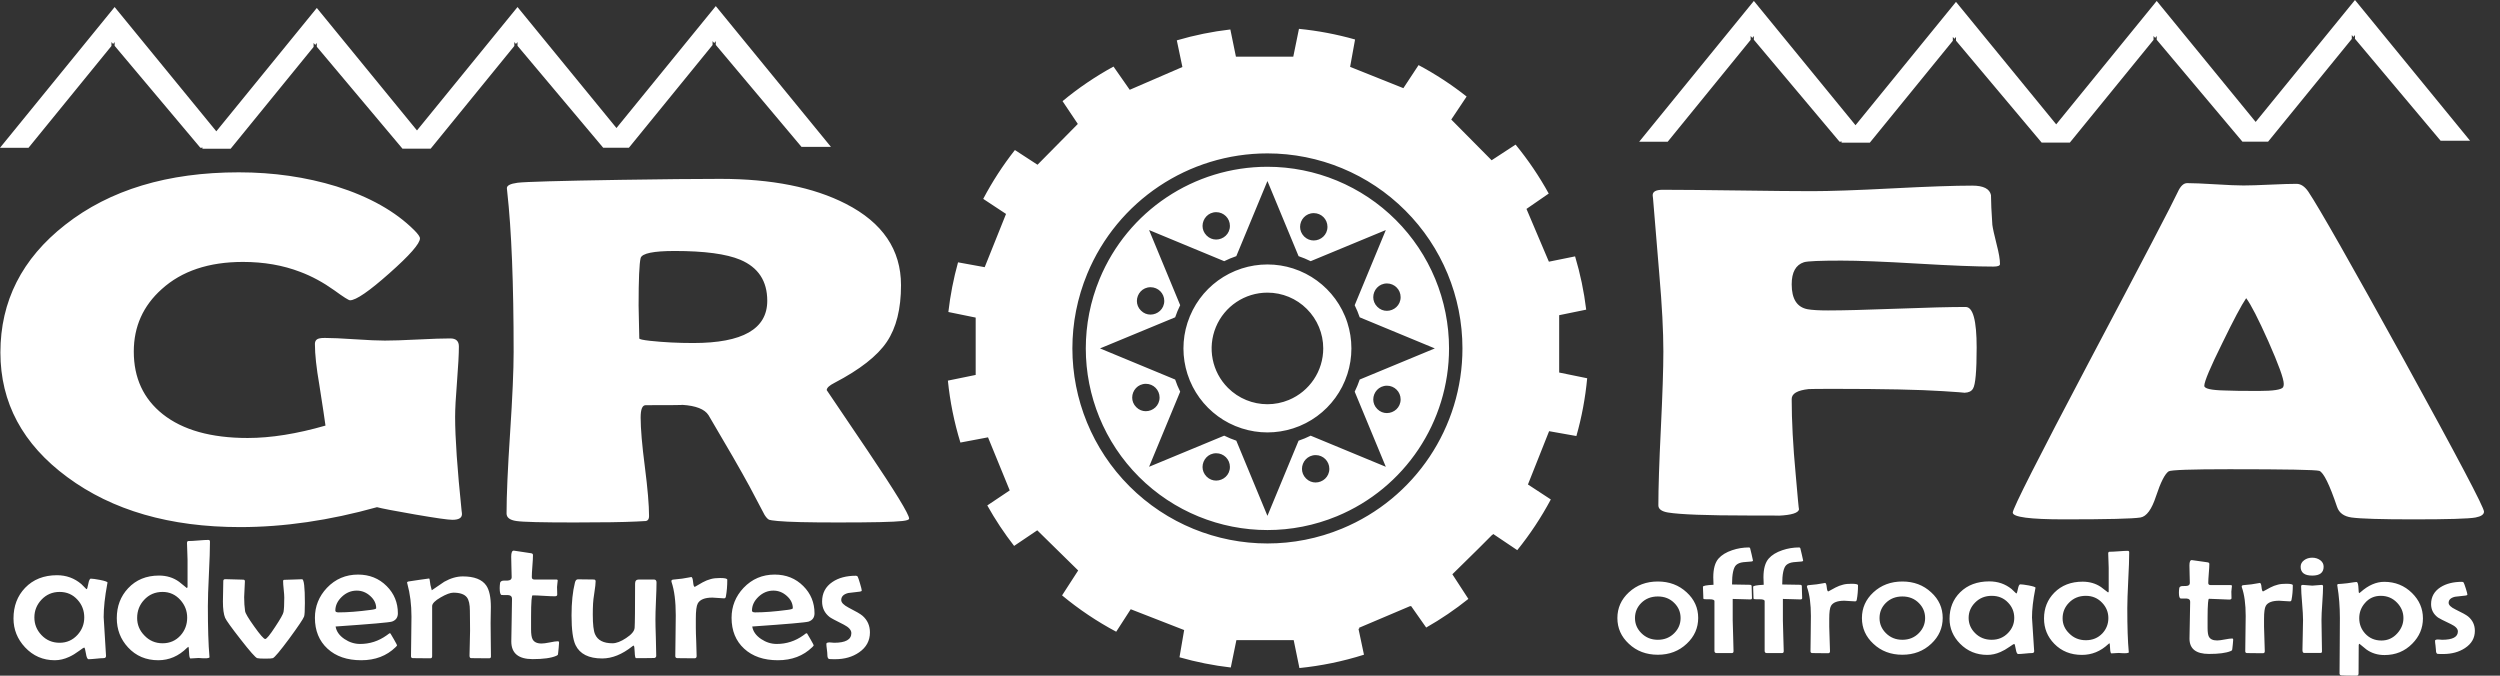 <svg width="148" height="40" viewBox="0 0 148 40" fill="none" xmlns="http://www.w3.org/2000/svg">
<rect x="0" y="0" width="148" height="40" fill="#333333" stroke="none"/>
<path d="M75.032 9.873C70.683 9.873 66.762 12.495 65.097 16.512C64.546 17.843 64.279 19.239 64.279 20.625C64.279 23.423 65.371 26.174 67.428 28.231C69.485 30.286 72.236 31.379 75.034 31.379C76.419 31.379 77.816 31.111 79.146 30.561C83.164 28.897 85.783 24.976 85.783 20.626C85.783 17.775 84.652 15.039 82.635 13.024C80.618 11.007 77.883 9.873 75.032 9.873ZM77.777 12.617C78 12.617 78.203 12.707 78.35 12.854C78.496 13 78.586 13.203 78.586 13.426C78.586 13.913 78.188 14.236 77.772 14.236C77.571 14.236 77.371 14.163 77.204 13.999C77.04 13.832 76.965 13.63 76.965 13.431C76.965 13.015 77.288 12.617 77.777 12.617ZM72.002 12.56C72.225 12.56 72.427 12.652 72.574 12.798C72.721 12.944 72.811 13.146 72.811 13.371C72.811 13.858 72.413 14.181 71.995 14.181C71.796 14.181 71.595 14.108 71.429 13.942C71.265 13.778 71.19 13.575 71.19 13.376C71.192 12.96 71.513 12.562 72.002 12.56ZM68.114 17.003C68.339 17.003 68.542 17.095 68.688 17.24C68.834 17.387 68.925 17.589 68.925 17.814C68.923 18.301 68.525 18.624 68.109 18.624C67.91 18.624 67.707 18.551 67.543 18.385C67.377 18.221 67.304 18.018 67.304 17.819C67.304 17.403 67.627 17.003 68.114 17.003ZM67.266 24.104C67.1 23.939 67.026 23.737 67.026 23.538C67.026 23.121 67.35 22.724 67.837 22.722C68.061 22.722 68.264 22.813 68.41 22.959C68.556 23.107 68.647 23.308 68.647 23.532C68.646 24.02 68.248 24.343 67.831 24.343C67.632 24.343 67.43 24.27 67.266 24.104ZM71.995 28.451C71.796 28.451 71.595 28.378 71.429 28.214C71.265 28.048 71.19 27.845 71.19 27.646C71.192 27.23 71.513 26.832 72.002 26.832C72.225 26.832 72.427 26.922 72.574 27.068C72.721 27.216 72.811 27.418 72.811 27.641C72.811 28.128 72.413 28.451 71.995 28.451ZM77.881 28.563C77.683 28.563 77.48 28.49 77.316 28.325C77.151 28.16 77.077 27.957 77.077 27.758C77.077 27.342 77.4 26.944 77.889 26.942C78.112 26.942 78.314 27.033 78.46 27.179C78.606 27.327 78.697 27.529 78.697 27.752C78.697 28.24 78.298 28.563 77.881 28.563ZM82.102 24.454C81.903 24.454 81.7 24.381 81.536 24.215C81.371 24.051 81.297 23.848 81.297 23.649C81.297 23.233 81.62 22.835 82.109 22.833C82.332 22.833 82.534 22.924 82.68 23.07C82.828 23.217 82.917 23.419 82.917 23.643C82.917 24.131 82.519 24.454 82.102 24.454ZM80.535 22.452L80.495 22.468C80.412 22.715 80.312 22.954 80.198 23.186L80.214 23.226L82.04 27.634L77.632 25.809L77.591 25.792C77.476 25.849 77.358 25.903 77.237 25.953C77.118 26.002 76.997 26.048 76.875 26.089L76.859 26.129L75.032 30.538L73.206 26.128L73.189 26.088C72.945 26.005 72.705 25.906 72.473 25.791L72.432 25.808L68.025 27.634L69.85 23.227L69.867 23.187C69.751 22.954 69.651 22.714 69.569 22.469L69.529 22.452L65.121 20.626L69.528 18.802L69.57 18.785C69.611 18.663 69.656 18.541 69.706 18.421C69.756 18.301 69.809 18.183 69.867 18.067L69.85 18.026L68.025 13.619L72.432 15.445L72.472 15.462C72.704 15.347 72.943 15.247 73.189 15.164L73.206 15.124L75.032 10.717L76.859 15.125L76.875 15.165C77.121 15.248 77.359 15.347 77.591 15.462L77.632 15.445L82.04 13.619L80.214 18.028L80.197 18.069C80.312 18.3 80.411 18.54 80.494 18.784L80.534 18.801L84.942 20.626L80.535 22.452ZM82.917 17.591C82.917 18.078 82.519 18.401 82.102 18.401C81.903 18.401 81.7 18.328 81.536 18.162C81.371 17.998 81.297 17.795 81.297 17.596C81.297 17.18 81.62 16.782 82.109 16.78C82.332 16.78 82.534 16.872 82.68 17.018C82.828 17.164 82.917 17.366 82.917 17.591ZM79.454 18.354C78.98 17.433 78.227 16.68 77.306 16.206C77.066 16.082 76.813 15.977 76.552 15.893C76.073 15.739 75.562 15.656 75.032 15.656C74.507 15.656 73.996 15.739 73.514 15.893C73.253 15.977 73 16.082 72.758 16.206C71.849 16.674 71.092 17.417 70.612 18.353C70.55 18.474 70.492 18.598 70.44 18.724C70.387 18.851 70.34 18.98 70.298 19.109C70.138 19.606 70.06 20.118 70.06 20.626C70.06 21.143 70.141 21.655 70.298 22.145C70.381 22.404 70.485 22.657 70.611 22.901C70.843 23.351 71.146 23.771 71.517 24.142C71.888 24.513 72.307 24.816 72.758 25.048C73.001 25.173 73.254 25.277 73.513 25.36C74.003 25.518 74.515 25.599 75.032 25.599C75.541 25.599 76.053 25.52 76.551 25.361C76.68 25.32 76.808 25.273 76.934 25.221C77.061 25.168 77.185 25.11 77.306 25.048C78.242 24.567 78.985 23.809 79.453 22.9C79.577 22.658 79.682 22.404 79.766 22.143C79.92 21.661 80.003 21.151 80.003 20.626C80.003 20.097 79.919 19.587 79.766 19.108C79.683 18.846 79.578 18.594 79.454 18.354ZM76.297 23.678C75.888 23.848 75.458 23.93 75.032 23.93C74.172 23.93 73.328 23.595 72.696 22.963C71.75 22.017 71.469 20.597 71.98 19.363C72.491 18.129 73.696 17.324 75.032 17.324C75.908 17.324 76.748 17.671 77.367 18.292C77.987 18.91 78.336 19.75 78.336 20.626C78.336 21.962 77.529 23.167 76.297 23.678ZM92.303 22.054V18.659L93.871 18.338L93.903 18.331C93.773 17.254 93.551 16.2 93.245 15.177L93.213 15.184L91.695 15.492L91.671 15.436L91.67 15.437L90.379 12.396L90.38 12.396L90.368 12.367L91.658 11.477L91.685 11.459C91.121 10.435 90.464 9.465 89.723 8.561L89.695 8.579L88.304 9.488L85.915 7.077L86.806 5.742L86.824 5.715C85.941 5.017 84.99 4.393 83.979 3.854L83.961 3.881L83.08 5.219L79.927 3.958L80.214 2.37L80.22 2.338C79.124 2.027 78.013 1.818 76.899 1.708L76.892 1.74L76.562 3.356H73.167L72.843 1.776L72.836 1.744C71.764 1.868 70.703 2.084 69.667 2.389L69.674 2.421L69.998 3.967L66.88 5.316L65.939 3.968L65.92 3.941C64.861 4.519 63.849 5.203 62.903 5.987L62.921 6.015L63.807 7.338L61.421 9.753L60.11 8.9L60.082 8.882C59.364 9.795 58.738 10.763 58.207 11.773L58.235 11.792L59.557 12.665L58.294 15.817L56.749 15.536L56.716 15.53C56.448 16.494 56.257 17.477 56.143 18.47L56.175 18.477L57.76 18.801V22.196L56.148 22.526L56.115 22.532C56.239 23.764 56.485 24.992 56.856 26.199L56.888 26.193L58.49 25.89L59.776 29.032L58.474 29.904L58.447 29.922C58.921 30.77 59.453 31.569 60.035 32.318L60.062 32.3L61.406 31.394L63.828 33.772L62.892 35.22L62.874 35.247C63.871 36.074 64.946 36.794 66.079 37.398L66.097 37.371L66.939 36.066L70.102 37.299L69.831 38.879L69.826 38.911C70.817 39.194 71.832 39.397 72.862 39.516L72.869 39.484L73.194 37.897H76.587L76.919 39.516L76.925 39.548C78.204 39.419 79.483 39.159 80.746 38.759L80.74 38.727L80.424 37.233L80.474 37.211L80.455 37.165L83.496 35.875L83.505 35.895L83.538 35.88L84.412 37.125L84.43 37.151C85.313 36.649 86.147 36.081 86.928 35.455L86.91 35.428L85.98 33.997L87.519 32.483L88.335 31.666L88.342 31.672L88.401 31.614L89.795 32.551L89.822 32.569C90.577 31.634 91.242 30.629 91.808 29.568L91.781 29.55L90.454 28.681L91.707 25.526L93.29 25.807L93.322 25.813C93.637 24.705 93.852 23.561 93.961 22.393L93.928 22.386L92.303 22.054ZM79.449 31.293C78.022 31.885 76.522 32.173 75.034 32.173C72.03 32.173 69.076 30.998 66.868 28.791C64.659 26.582 63.485 23.629 63.485 20.625C63.485 19.137 63.774 17.637 64.365 16.209C66.152 11.894 70.361 9.081 75.032 9.081C78.093 9.081 81.03 10.297 83.195 12.464C85.362 14.629 86.577 17.565 86.577 20.626C86.577 25.297 83.765 29.506 79.449 31.293ZM103.638 2.361V2.129L103.735 2.244L103.828 2.131V2.354L108.9 8.388H109.052L109.006 8.444H110.695L115.607 2.415V2.184L115.701 2.297L115.794 2.185V2.406L120.867 8.443H122.534L122.572 8.397L122.566 8.39H122.577L127.489 2.361V2.129L127.584 2.244L127.677 2.131V2.354L132.752 8.388H134.27L139.226 2.306V2.072L139.321 2.187L139.414 2.074V2.297L144.486 8.333H146.229L139.414 0.001V0.002L133.535 7.218L127.677 0.055V0.057L121.727 7.362L115.794 0.11V0.112L109.846 7.413L103.828 0.055V0.057L97.04 8.39H98.728L103.638 2.361ZM6.598 2.722V2.489L6.695 2.603L6.786 2.49V2.713L11.861 8.747H12.012L11.967 8.804H13.655L18.565 2.777V2.543L18.662 2.658L18.755 2.545V2.768L23.827 8.802H25.494L25.532 8.756L25.527 8.749H25.538L30.448 2.722V2.489L30.544 2.603L30.637 2.49V2.713L35.71 8.747H37.23L42.184 2.665V2.434L42.281 2.549L42.374 2.434V2.658L47.447 8.693H49.19L42.374 0.36V0.362L36.495 7.579L30.637 0.417L24.685 7.722L18.755 0.471L12.806 7.774L6.786 0.417L0 8.749H1.688L6.598 2.722ZM51.059 36.452C50.944 36.351 50.67 36.192 50.237 35.972C49.947 35.82 49.801 35.67 49.801 35.523C49.801 35.314 49.94 35.176 50.215 35.106C50.451 35.081 50.683 35.052 50.913 35.023C50.98 35.013 51.015 34.99 51.015 34.953C51.015 34.907 50.982 34.772 50.915 34.548C50.849 34.325 50.803 34.192 50.78 34.148C50.758 34.104 50.719 34.084 50.67 34.084C50.108 34.084 49.644 34.206 49.277 34.455C48.87 34.73 48.668 35.117 48.668 35.61C48.668 35.99 48.817 36.297 49.115 36.53C49.188 36.587 49.465 36.736 49.953 36.979C50.25 37.131 50.4 37.299 50.4 37.479C50.4 37.861 50.06 38.052 49.38 38.052C49.383 38.052 49.328 38.047 49.217 38.038C49.174 38.032 49.136 38.03 49.103 38.03C49.07 38.03 49.042 38.032 49.018 38.038C48.952 38.051 48.921 38.078 48.921 38.122C48.921 38.191 48.931 38.297 48.951 38.443C48.971 38.587 48.98 38.697 48.98 38.768C48.98 38.903 49.011 38.983 49.073 39.011C49.1 39.02 49.222 39.025 49.44 39.025C49.996 39.025 50.469 38.89 50.858 38.62C51.287 38.325 51.5 37.93 51.5 37.439C51.5 37.038 51.353 36.707 51.059 36.452ZM3.981 28.243C6.648 30.216 10.059 31.204 14.221 31.204C16.805 31.204 19.505 30.811 22.318 30.025C22.601 30.101 23.351 30.246 24.57 30.457C25.788 30.667 26.525 30.773 26.781 30.773C27.186 30.773 27.374 30.644 27.346 30.384L27.326 30.227C27.071 27.763 26.943 25.914 26.943 24.677C26.943 24.217 26.98 23.523 27.055 22.592C27.127 21.663 27.166 20.97 27.166 20.51C27.166 20.192 26.996 20.035 26.66 20.035C26.229 20.035 25.583 20.055 24.722 20.099C23.86 20.143 23.214 20.163 22.783 20.163C22.378 20.163 21.783 20.137 20.996 20.084C20.208 20.031 19.618 20.006 19.228 20.006C19.08 20.006 18.972 20.015 18.904 20.035C18.731 20.073 18.643 20.183 18.643 20.365C18.643 20.979 18.731 21.784 18.904 22.78C19.107 24.074 19.228 24.879 19.269 25.195C17.572 25.684 16.037 25.929 14.664 25.929C12.496 25.929 10.82 25.458 9.636 24.52C8.491 23.609 7.92 22.373 7.92 20.811C7.92 19.334 8.471 18.104 9.575 17.116C10.76 16.043 12.363 15.506 14.381 15.506C15.621 15.506 16.751 15.702 17.775 16.096C18.461 16.353 19.134 16.718 19.793 17.188C20.332 17.582 20.642 17.777 20.722 17.777C21.073 17.777 21.851 17.244 23.055 16.174C24.26 15.107 24.862 14.418 24.862 14.112C24.862 14.015 24.749 13.853 24.519 13.623C23.402 12.511 21.867 11.648 19.916 11.034C18.111 10.48 16.185 10.202 14.139 10.202C9.926 10.202 6.498 11.237 3.86 13.307C1.301 15.309 0.024 17.83 0.024 20.867C0.024 23.839 1.342 26.297 3.981 28.243ZM12.43 32.067C12.43 31.998 12.399 31.963 12.339 31.963C12.209 31.963 12.012 31.974 11.751 31.996C11.488 32.018 11.289 32.029 11.156 32.029C11.1 32.029 11.07 32.067 11.07 32.146C11.07 32.259 11.076 32.425 11.087 32.646C11.098 32.867 11.103 33.031 11.103 33.141V34.741C11.103 34.778 11.089 34.8 11.059 34.811C10.908 34.685 10.755 34.561 10.601 34.44C10.262 34.196 9.868 34.073 9.413 34.073C8.661 34.073 8.051 34.325 7.584 34.825C7.137 35.303 6.914 35.893 6.914 36.594C6.914 37.27 7.135 37.846 7.579 38.325C8.046 38.832 8.643 39.086 9.371 39.086C10.01 39.086 10.578 38.841 11.07 38.354C11.103 38.321 11.131 38.299 11.151 38.29C11.169 38.293 11.184 38.408 11.193 38.639C11.2 38.867 11.231 38.981 11.28 38.981C11.335 38.981 11.414 38.976 11.518 38.967C11.623 38.956 11.702 38.952 11.757 38.952C11.746 38.952 11.815 38.956 11.967 38.967C12.03 38.97 12.085 38.971 12.134 38.971C12.182 38.971 12.224 38.97 12.259 38.967C12.359 38.956 12.406 38.936 12.403 38.901L12.397 38.837C12.337 38.169 12.306 37.184 12.306 35.882C12.306 35.461 12.326 34.825 12.368 33.977C12.41 33.13 12.43 32.492 12.43 32.067ZM10.693 37.612C10.411 37.925 10.055 38.082 9.625 38.082C9.196 38.082 8.836 37.926 8.544 37.616C8.259 37.324 8.119 36.979 8.119 36.585C8.119 36.169 8.254 35.813 8.528 35.517C8.816 35.201 9.181 35.042 9.625 35.042C10.044 35.042 10.397 35.203 10.682 35.523C10.948 35.822 11.081 36.169 11.081 36.565C11.081 36.97 10.952 37.319 10.693 37.612ZM48.219 36.307C48.219 35.676 47.998 35.137 47.556 34.696C47.102 34.241 46.538 34.015 45.86 34.015C45.134 34.015 44.52 34.276 44.02 34.8C43.546 35.303 43.309 35.895 43.309 36.574C43.309 37.335 43.557 37.945 44.053 38.401C44.55 38.858 45.214 39.086 46.05 39.086C46.877 39.086 47.556 38.828 48.085 38.313C48.142 38.259 48.171 38.22 48.171 38.2C48.171 38.184 48.107 38.065 47.981 37.843C47.855 37.62 47.788 37.505 47.779 37.499C47.77 37.492 47.751 37.489 47.722 37.489C47.666 37.532 47.607 37.574 47.551 37.616C47.076 37.954 46.554 38.122 45.984 38.122C45.654 38.122 45.344 38.023 45.057 37.83C44.754 37.625 44.579 37.379 44.533 37.089C46.605 36.946 47.718 36.85 47.874 36.797C48.104 36.715 48.219 36.552 48.219 36.307ZM46.621 36.105C45.88 36.203 45.243 36.253 44.71 36.253C44.581 36.253 44.517 36.218 44.517 36.149C44.517 35.846 44.645 35.574 44.902 35.329C45.16 35.086 45.453 34.964 45.785 34.964C46.08 34.964 46.346 35.068 46.581 35.28C46.817 35.49 46.935 35.733 46.935 36.006C46.935 36.047 46.83 36.079 46.621 36.105ZM23.554 36.307C23.554 35.676 23.333 35.137 22.891 34.696C22.436 34.241 21.872 34.015 21.195 34.015C20.469 34.015 19.855 34.276 19.355 34.8C18.881 35.303 18.643 35.895 18.643 36.574C18.643 37.335 18.892 37.945 19.388 38.401C19.885 38.858 20.549 39.086 21.385 39.086C22.212 39.086 22.891 38.828 23.418 38.313C23.477 38.259 23.506 38.22 23.506 38.2C23.506 38.184 23.442 38.065 23.316 37.843C23.19 37.62 23.123 37.505 23.114 37.499C23.105 37.492 23.086 37.489 23.057 37.489C23 37.532 22.942 37.574 22.885 37.616C22.409 37.954 21.889 38.122 21.319 38.122C20.989 38.122 20.679 38.023 20.392 37.83C20.089 37.625 19.914 37.379 19.868 37.089C21.94 36.946 23.053 36.85 23.209 36.797C23.439 36.715 23.554 36.552 23.554 36.307ZM21.956 36.105C21.215 36.203 20.578 36.253 20.045 36.253C19.916 36.253 19.852 36.218 19.852 36.149C19.852 35.846 19.98 35.574 20.237 35.329C20.494 35.086 20.788 34.964 21.12 34.964C21.414 34.964 21.681 35.068 21.916 35.28C22.152 35.49 22.27 35.733 22.27 36.006C22.27 36.047 22.165 36.079 21.956 36.105ZM5.921 34.331C5.655 34.281 5.474 34.256 5.377 34.256C5.315 34.256 5.264 34.36 5.226 34.568C5.186 34.776 5.155 34.88 5.133 34.88L5.102 34.864C4.972 34.739 4.875 34.645 4.815 34.577C4.404 34.228 3.924 34.053 3.373 34.053C2.594 34.053 1.964 34.303 1.486 34.8C1.028 35.278 0.799 35.882 0.799 36.614C0.799 37.264 1.026 37.832 1.48 38.319C1.958 38.83 2.546 39.086 3.243 39.086C3.528 39.086 3.813 39.018 4.098 38.886C4.28 38.804 4.479 38.684 4.691 38.527C4.864 38.397 4.961 38.334 4.983 38.334C5.014 38.334 5.049 38.449 5.085 38.678C5.12 38.91 5.173 39.025 5.242 39.025C5.339 39.025 5.487 39.014 5.688 38.994C5.887 38.972 6.036 38.962 6.135 38.962C6.233 38.962 6.281 38.914 6.277 38.817L6.272 38.75C6.182 37.302 6.137 36.563 6.137 36.53C6.137 35.983 6.208 35.333 6.348 34.577C6.359 34.532 6.365 34.502 6.365 34.489C6.365 34.442 6.217 34.391 5.921 34.331ZM4.589 37.583C4.304 37.895 3.952 38.052 3.53 38.052C3.099 38.052 2.74 37.899 2.451 37.593C2.174 37.299 2.035 36.954 2.035 36.554C2.035 36.152 2.174 35.804 2.451 35.506C2.74 35.198 3.099 35.042 3.53 35.042C3.963 35.042 4.317 35.2 4.594 35.512C4.857 35.802 4.988 36.149 4.988 36.554C4.988 36.946 4.855 37.289 4.589 37.583ZM17.882 34.291C17.765 34.291 17.594 34.298 17.364 34.309C17.134 34.32 16.959 34.325 16.84 34.325C16.785 34.325 16.76 34.351 16.76 34.4C16.76 34.51 16.771 34.672 16.794 34.889C16.818 35.106 16.829 35.271 16.829 35.378C16.829 35.78 16.814 36.063 16.785 36.229C16.765 36.349 16.599 36.645 16.289 37.112C15.977 37.591 15.78 37.83 15.701 37.83C15.619 37.83 15.404 37.585 15.057 37.098C14.708 36.611 14.526 36.304 14.509 36.18C14.473 35.93 14.454 35.652 14.454 35.349C14.454 35.243 14.462 35.088 14.476 34.882C14.491 34.676 14.498 34.52 14.498 34.415C14.498 34.349 14.465 34.316 14.4 34.316C14.281 34.316 14.104 34.311 13.868 34.301C13.633 34.291 13.456 34.287 13.337 34.287C13.259 34.287 13.219 34.323 13.219 34.395C13.219 34.529 13.215 34.732 13.208 35.002C13.2 35.273 13.197 35.475 13.197 35.61C13.197 36.047 13.241 36.366 13.326 36.574C13.392 36.725 13.695 37.149 14.239 37.844C14.796 38.56 15.126 38.932 15.226 38.962C15.301 38.981 15.46 38.991 15.701 38.991C15.953 38.991 16.105 38.981 16.154 38.962C16.26 38.921 16.583 38.534 17.127 37.801C17.654 37.081 17.946 36.649 18.001 36.501C18.032 36.424 18.049 36.154 18.049 35.691C18.049 34.758 17.994 34.291 17.882 34.291ZM33.032 37.963C32.926 37.963 32.768 37.985 32.552 38.031C32.335 38.074 32.172 38.096 32.059 38.096C31.791 38.096 31.612 38.01 31.526 37.839C31.468 37.728 31.439 37.531 31.439 37.248V36.51C31.439 36.088 31.448 35.762 31.466 35.526C31.481 35.338 31.503 35.245 31.532 35.245C31.674 35.245 31.893 35.254 32.184 35.273C32.475 35.291 32.693 35.3 32.837 35.3C32.937 35.3 32.988 35.269 32.988 35.205C32.988 35.156 32.987 35.081 32.983 34.979C32.979 34.876 32.977 34.8 32.977 34.751C32.977 34.709 32.985 34.643 32.996 34.555C33.008 34.468 33.016 34.406 33.016 34.365C33.016 34.325 32.985 34.307 32.925 34.307H31.629C31.532 34.307 31.483 34.258 31.483 34.163C31.483 34.019 31.494 33.8 31.517 33.511C31.541 33.221 31.552 33.004 31.552 32.858C31.552 32.796 31.512 32.759 31.43 32.75C30.785 32.648 30.446 32.597 30.415 32.597C30.313 32.597 30.263 32.717 30.263 32.956C30.263 33.093 30.267 33.294 30.276 33.566C30.285 33.836 30.291 34.037 30.291 34.168C30.291 34.296 30.207 34.364 30.042 34.371C29.955 34.374 29.867 34.374 29.778 34.374C29.672 34.393 29.615 34.44 29.604 34.519C29.59 34.625 29.582 34.725 29.582 34.82C29.582 35.074 29.621 35.209 29.696 35.225C29.825 35.229 29.956 35.23 30.09 35.23C30.238 35.24 30.311 35.313 30.311 35.448C30.311 35.727 30.304 36.149 30.291 36.711C30.276 37.271 30.269 37.693 30.269 37.972C30.269 38.671 30.689 39.02 31.532 39.02C32.165 39.02 32.629 38.956 32.925 38.828C32.977 38.804 33.012 38.783 33.027 38.759C33.034 38.746 33.039 38.71 33.043 38.649C33.047 38.604 33.056 38.503 33.074 38.348C33.089 38.224 33.096 38.124 33.096 38.052C33.096 37.992 33.074 37.963 33.032 37.963ZM42.633 34.218C42.414 34.218 42.234 34.238 42.093 34.276C41.925 34.32 41.759 34.385 41.596 34.475C41.449 34.561 41.303 34.645 41.155 34.73L41.127 34.741C41.08 34.741 41.049 34.645 41.031 34.449C41.013 34.258 40.975 34.16 40.919 34.157C40.933 34.16 40.754 34.194 40.377 34.256C40.136 34.283 39.948 34.303 39.817 34.316C39.769 34.332 39.746 34.36 39.746 34.4C39.746 34.413 39.749 34.433 39.757 34.46C39.923 34.953 40.005 35.607 40.005 36.421C40.005 36.691 40.001 37.094 39.992 37.633C39.983 38.169 39.977 38.571 39.977 38.837C39.977 38.919 40.02 38.962 40.102 38.962C40.213 38.962 40.383 38.963 40.609 38.967C40.835 38.969 41.005 38.971 41.116 38.971C41.199 38.971 41.241 38.927 41.241 38.837C41.241 38.653 41.233 38.374 41.217 37.998C41.2 37.621 41.193 37.342 41.193 37.158V36.614C41.193 36.167 41.23 35.871 41.306 35.729C41.432 35.495 41.721 35.378 42.175 35.378C42.254 35.378 42.37 35.386 42.522 35.4C42.675 35.415 42.79 35.422 42.865 35.422C42.927 35.422 42.962 35.386 42.973 35.309C43.028 35.013 43.055 34.683 43.055 34.322C43.055 34.252 42.914 34.218 42.633 34.218ZM38.866 34.478C38.866 34.364 38.813 34.307 38.709 34.307H37.818C37.672 34.307 37.597 34.387 37.597 34.548C37.597 36.041 37.588 36.91 37.57 37.158C37.561 37.355 37.391 37.561 37.063 37.775C36.754 37.98 36.486 38.082 36.259 38.082C35.726 38.082 35.383 37.903 35.228 37.549C35.139 37.35 35.093 36.963 35.093 36.386C35.093 36.149 35.098 35.931 35.109 35.734C35.113 35.603 35.14 35.377 35.19 35.057C35.237 34.758 35.261 34.542 35.261 34.415C35.261 34.343 35.224 34.307 35.153 34.307C35.049 34.307 34.892 34.305 34.682 34.301C34.474 34.298 34.317 34.296 34.213 34.296C34.127 34.296 34.067 34.36 34.036 34.489C33.903 35.019 33.835 35.667 33.835 36.432C33.835 37.279 33.916 37.864 34.073 38.191C34.328 38.717 34.854 38.981 35.65 38.981C36.236 38.981 36.829 38.742 37.431 38.264C37.466 38.235 37.493 38.22 37.511 38.22C37.544 38.22 37.565 38.343 37.574 38.591C37.583 38.837 37.608 38.962 37.652 38.962C38.353 38.962 38.718 38.958 38.747 38.952C38.815 38.932 38.849 38.888 38.849 38.822C38.849 38.582 38.842 38.222 38.826 37.744C38.809 37.264 38.802 36.904 38.802 36.663C38.802 36.419 38.811 36.056 38.833 35.568C38.855 35.083 38.866 34.719 38.866 34.478ZM29.044 36.886C29.044 36.78 29.046 36.623 29.051 36.411C29.057 36.2 29.059 36.045 29.059 35.942C29.059 35.353 28.967 34.926 28.785 34.661C28.537 34.303 28.073 34.123 27.398 34.123C27.044 34.123 26.678 34.228 26.3 34.44C25.996 34.641 25.749 34.809 25.561 34.944C25.497 34.736 25.455 34.529 25.437 34.325C25.43 34.274 25.417 34.247 25.395 34.247C25.377 34.247 25.174 34.276 24.787 34.332C24.401 34.391 24.194 34.422 24.169 34.425C24.123 34.438 24.099 34.46 24.099 34.493C24.099 34.508 24.105 34.528 24.116 34.559C24.278 35.152 24.359 35.798 24.359 36.501C24.359 36.764 24.353 37.156 24.346 37.676C24.336 38.197 24.331 38.587 24.331 38.848C24.331 38.923 24.369 38.962 24.444 38.962C24.559 38.962 24.733 38.963 24.963 38.967C25.193 38.969 25.366 38.971 25.481 38.971C25.549 38.971 25.583 38.93 25.583 38.848V35.882C25.583 35.731 25.753 35.557 26.091 35.364C26.412 35.179 26.662 35.086 26.841 35.086C27.23 35.086 27.496 35.179 27.64 35.364C27.759 35.519 27.817 35.784 27.817 36.16C27.817 36.291 27.819 36.488 27.823 36.749C27.827 37.012 27.828 37.209 27.828 37.341C27.828 37.505 27.823 37.751 27.812 38.082C27.801 38.41 27.795 38.657 27.795 38.817C27.795 38.914 27.828 38.962 27.894 38.962C28.013 38.962 28.19 38.963 28.425 38.967C28.661 38.969 28.838 38.971 28.956 38.971C29.029 38.971 29.064 38.936 29.064 38.863C29.064 38.642 29.061 38.312 29.053 37.873C29.046 37.435 29.044 37.107 29.044 36.886ZM135.349 34.559C135.148 34.559 134.984 34.575 134.855 34.61C134.701 34.646 134.549 34.705 134.4 34.782C134.267 34.855 134.131 34.929 133.997 35.002L133.971 35.011C133.929 35.011 133.9 34.928 133.883 34.76C133.867 34.594 133.833 34.51 133.781 34.508C133.794 34.51 133.629 34.537 133.285 34.593C133.065 34.615 132.894 34.632 132.772 34.645C132.73 34.659 132.708 34.683 132.708 34.716C132.708 34.729 132.711 34.745 132.717 34.769C132.868 35.196 132.945 35.762 132.945 36.464C132.945 36.698 132.941 37.048 132.932 37.512C132.925 37.977 132.919 38.325 132.919 38.556C132.919 38.627 132.958 38.662 133.034 38.662C133.135 38.662 133.29 38.664 133.498 38.667C133.704 38.669 133.86 38.671 133.962 38.671C134.037 38.671 134.075 38.633 134.075 38.556C134.075 38.396 134.068 38.154 134.053 37.83C134.038 37.503 134.031 37.262 134.031 37.102V36.632C134.031 36.245 134.066 35.99 134.135 35.868C134.25 35.665 134.515 35.563 134.929 35.563C135 35.563 135.108 35.57 135.247 35.583C135.387 35.596 135.491 35.601 135.56 35.601C135.617 35.601 135.65 35.57 135.659 35.503C135.709 35.247 135.734 34.962 135.734 34.648C135.734 34.588 135.604 34.559 135.349 34.559ZM137.441 34.626C137.379 34.626 137.286 34.634 137.162 34.648C137.039 34.663 136.946 34.67 136.884 34.67C136.82 34.67 136.729 34.663 136.605 34.648C136.481 34.634 136.389 34.626 136.331 34.626C136.262 34.626 136.227 34.652 136.227 34.7C136.227 34.922 136.245 35.256 136.284 35.7C136.322 36.145 136.34 36.479 136.34 36.7C136.34 36.901 136.335 37.196 136.323 37.593C136.311 37.987 136.305 38.282 136.305 38.48C136.305 38.596 136.34 38.655 136.41 38.655H137.373C137.432 38.655 137.461 38.624 137.461 38.565C137.461 38.359 137.455 38.049 137.446 37.635C137.437 37.22 137.432 36.908 137.432 36.7C137.432 36.479 137.446 36.145 137.479 35.701C137.51 35.26 137.525 34.928 137.525 34.709C137.525 34.654 137.497 34.626 137.441 34.626ZM132.146 37.799C132.049 37.799 131.903 37.819 131.706 37.857C131.509 37.895 131.359 37.915 131.257 37.915C131.01 37.915 130.848 37.841 130.768 37.693C130.716 37.596 130.689 37.425 130.689 37.18V36.543C130.689 36.178 130.698 35.895 130.715 35.692C130.727 35.53 130.747 35.448 130.773 35.448C130.904 35.448 131.103 35.455 131.37 35.471C131.636 35.486 131.835 35.495 131.967 35.495C132.06 35.495 132.105 35.468 132.105 35.413C132.105 35.371 132.104 35.305 132.1 35.216C132.098 35.128 132.096 35.063 132.096 35.021C132.096 34.984 132.102 34.928 132.113 34.851C132.126 34.776 132.131 34.721 132.131 34.687C132.131 34.652 132.102 34.636 132.047 34.636H130.862C130.773 34.636 130.729 34.593 130.729 34.511C130.729 34.385 130.74 34.197 130.76 33.947C130.782 33.696 130.793 33.507 130.793 33.383C130.793 33.328 130.755 33.298 130.68 33.288C130.09 33.201 129.782 33.157 129.751 33.157C129.66 33.157 129.614 33.261 129.614 33.469C129.614 33.586 129.618 33.761 129.625 33.995C129.634 34.228 129.638 34.402 129.638 34.515C129.638 34.626 129.563 34.685 129.411 34.69C129.333 34.694 129.251 34.696 129.169 34.696C129.074 34.71 129.021 34.751 129.012 34.82C128.999 34.911 128.992 34.997 128.992 35.079C128.992 35.3 129.026 35.417 129.096 35.431C129.214 35.433 129.333 35.435 129.455 35.435C129.59 35.444 129.658 35.506 129.658 35.623C129.658 35.866 129.651 36.229 129.638 36.716C129.625 37.202 129.618 37.565 129.618 37.808C129.618 38.412 130.003 38.713 130.773 38.713C131.352 38.713 131.777 38.658 132.047 38.547C132.096 38.527 132.127 38.507 132.14 38.487C132.147 38.476 132.151 38.445 132.155 38.394C132.158 38.354 132.168 38.266 132.184 38.133C132.198 38.025 132.204 37.939 132.204 37.875C132.204 37.824 132.184 37.799 132.146 37.799ZM126.049 32.699C126.049 32.639 126.022 32.609 125.965 32.609C125.848 32.609 125.668 32.618 125.428 32.637C125.188 32.655 125.007 32.664 124.885 32.664C124.832 32.664 124.806 32.699 124.806 32.768C124.806 32.865 124.812 33.009 124.821 33.199C124.832 33.391 124.835 33.533 124.835 33.626V35.011C124.835 35.042 124.822 35.063 124.797 35.072C124.658 34.964 124.518 34.856 124.377 34.751C124.067 34.541 123.705 34.435 123.291 34.435C122.603 34.435 122.045 34.652 121.617 35.084C121.21 35.497 121.006 36.008 121.006 36.614C121.006 37.2 121.209 37.698 121.612 38.111C122.041 38.551 122.586 38.77 123.251 38.77C123.837 38.77 124.355 38.558 124.806 38.136C124.835 38.109 124.861 38.089 124.881 38.082C124.897 38.084 124.908 38.184 124.917 38.383C124.925 38.58 124.952 38.68 124.998 38.68C125.047 38.68 125.12 38.675 125.215 38.667C125.312 38.658 125.383 38.655 125.432 38.655C125.423 38.655 125.487 38.658 125.626 38.667C125.683 38.67 125.734 38.672 125.779 38.672C125.823 38.672 125.861 38.67 125.892 38.667C125.983 38.658 126.029 38.64 126.025 38.611L126.02 38.556C125.965 37.977 125.936 37.125 125.936 35.999C125.936 35.634 125.956 35.084 125.992 34.351C126.031 33.617 126.049 33.066 126.049 32.699ZM124.461 37.496C124.204 37.766 123.879 37.901 123.483 37.901C123.092 37.901 122.762 37.768 122.497 37.499C122.236 37.246 122.106 36.948 122.106 36.607C122.106 36.247 122.231 35.939 122.482 35.683C122.745 35.41 123.078 35.273 123.483 35.273C123.868 35.273 124.191 35.411 124.45 35.687C124.695 35.946 124.815 36.247 124.815 36.589C124.815 36.939 124.697 37.242 124.461 37.496ZM137.36 33.164C137.227 33.066 137.068 33.015 136.884 33.015C136.7 33.015 136.541 33.064 136.41 33.16C136.269 33.263 136.198 33.392 136.198 33.549C136.198 33.9 136.426 34.075 136.884 34.075C137.335 34.075 137.559 33.9 137.559 33.549C137.559 33.392 137.494 33.265 137.36 33.164ZM141.142 34.444C140.673 34.444 140.206 34.646 139.746 35.055C139.717 35.083 139.689 35.103 139.667 35.114C139.648 35.092 139.636 35.068 139.636 35.046C139.631 34.935 139.622 34.822 139.613 34.709C139.596 34.537 139.56 34.453 139.505 34.453C139.465 34.453 139.284 34.477 138.961 34.528C138.722 34.555 138.538 34.57 138.414 34.575C138.381 34.584 138.364 34.604 138.364 34.636C138.364 34.646 138.368 34.67 138.374 34.705C138.472 35.291 138.521 35.919 138.521 36.589C138.521 36.954 138.52 37.501 138.512 38.231C138.505 38.96 138.501 39.507 138.501 39.872C138.501 39.938 138.54 39.975 138.616 39.984C138.708 39.995 139.007 40 139.514 40C139.589 40 139.627 39.954 139.627 39.865L139.633 38.658C139.633 38.357 139.635 38.197 139.636 38.18C139.644 38.142 139.657 38.12 139.677 38.111C139.815 38.226 139.952 38.337 140.091 38.449C140.398 38.669 140.756 38.779 141.162 38.779C141.818 38.779 142.365 38.554 142.805 38.107C143.227 37.682 143.438 37.182 143.438 36.607C143.438 36.03 143.222 35.53 142.791 35.106C142.344 34.665 141.794 34.444 141.142 34.444ZM141.927 37.486C141.672 37.775 141.354 37.919 140.98 37.919C140.588 37.919 140.266 37.78 140.013 37.503C139.783 37.248 139.667 36.946 139.667 36.598C139.667 36.256 139.779 35.957 140.004 35.7C140.246 35.415 140.559 35.273 140.942 35.273C141.329 35.273 141.653 35.411 141.913 35.687C142.159 35.946 142.283 36.247 142.283 36.589C142.283 36.921 142.165 37.22 141.927 37.486ZM142.327 21.327C139.189 15.64 137.297 12.31 136.649 11.341C136.437 11.034 136.205 10.883 135.953 10.883C135.608 10.883 135.09 10.899 134.394 10.931C133.699 10.963 133.173 10.98 132.815 10.98C132.445 10.98 131.886 10.956 131.138 10.91C130.389 10.865 129.837 10.841 129.481 10.841C129.269 10.841 129.083 11.016 128.924 11.368C128.646 11.978 126.885 15.35 123.643 21.48C120.652 27.148 119.155 30.103 119.155 30.344C119.155 30.613 120.168 30.746 122.194 30.746C124.761 30.746 126.27 30.709 126.721 30.635C127.079 30.571 127.382 30.154 127.633 29.386C127.911 28.544 128.163 28.05 128.387 27.902C128.533 27.82 129.732 27.778 131.981 27.778C135.318 27.778 137.092 27.811 137.304 27.875C137.554 27.968 137.906 28.68 138.355 30.01C138.474 30.363 138.759 30.571 139.209 30.635C139.752 30.709 140.969 30.746 142.864 30.746C144.928 30.746 146.16 30.709 146.556 30.635C146.886 30.571 147.053 30.456 147.053 30.288C147.053 30.039 145.477 27.051 142.327 21.327ZM135.159 22.923C135.066 23.07 134.582 23.145 133.71 23.145C132.77 23.145 132.094 23.136 131.684 23.116C130.89 23.098 130.494 23.006 130.494 22.839C130.494 22.59 130.85 21.743 131.565 20.302C132.226 18.942 132.697 18.058 132.974 17.651C133.253 18.022 133.69 18.872 134.285 20.205C134.894 21.583 135.199 22.422 135.199 22.729C135.199 22.811 135.185 22.877 135.159 22.923ZM146.109 36.492C146.003 36.406 145.753 36.267 145.357 36.076C145.091 35.946 144.959 35.815 144.959 35.687C144.959 35.508 145.085 35.388 145.339 35.327C145.552 35.305 145.764 35.282 145.974 35.256C146.038 35.247 146.069 35.227 146.069 35.196C146.069 35.156 146.038 35.039 145.978 34.845C145.916 34.652 145.875 34.535 145.853 34.499C145.834 34.462 145.799 34.444 145.753 34.444C145.24 34.444 144.815 34.55 144.479 34.763C144.107 35.002 143.92 35.336 143.92 35.764C143.92 36.092 144.057 36.357 144.331 36.559C144.397 36.608 144.652 36.738 145.096 36.948C145.37 37.08 145.507 37.224 145.507 37.381C145.507 37.711 145.195 37.875 144.572 37.875C144.576 37.875 144.527 37.872 144.424 37.863C144.385 37.859 144.35 37.857 144.32 37.857C144.29 37.857 144.264 37.859 144.242 37.863C144.183 37.875 144.154 37.899 144.154 37.936C144.154 37.996 144.163 38.089 144.182 38.213C144.198 38.339 144.209 38.434 144.209 38.496C144.209 38.613 144.236 38.682 144.291 38.706C144.319 38.713 144.43 38.718 144.627 38.718C145.138 38.718 145.57 38.602 145.925 38.368C146.317 38.111 146.512 37.771 146.512 37.346C146.512 36.997 146.377 36.713 146.109 36.492ZM116.303 23.25C116.291 23.25 116.281 23.253 116.269 23.253C116.298 23.253 116.309 23.252 116.303 23.25ZM103.607 32.454C103.594 32.423 103.571 32.409 103.538 32.409C103.196 32.409 102.866 32.463 102.547 32.571C102.191 32.69 101.921 32.856 101.736 33.066C101.53 33.301 101.426 33.67 101.426 34.174C101.426 34.289 101.431 34.436 101.44 34.619C101.022 34.639 100.814 34.679 100.814 34.738C100.814 34.8 100.818 34.893 100.824 35.019C100.831 35.143 100.835 35.236 100.835 35.298C100.835 35.395 100.838 35.448 100.849 35.457C100.86 35.47 100.941 35.478 101.093 35.478C101.124 35.478 101.157 35.478 101.194 35.477C101.199 35.477 101.204 35.477 101.208 35.477C101.4 35.477 101.495 35.514 101.495 35.588V38.531C101.495 38.618 101.537 38.662 101.623 38.662H102.527C102.592 38.662 102.625 38.624 102.625 38.547C102.625 38.348 102.618 38.045 102.602 37.642C102.585 37.237 102.576 36.934 102.576 36.735V35.457C102.687 35.457 102.86 35.461 103.094 35.471C103.328 35.481 103.503 35.486 103.618 35.486C103.684 35.486 103.717 35.459 103.717 35.406C103.717 35.327 103.713 35.21 103.706 35.052C103.7 34.893 103.697 34.774 103.697 34.696C103.697 34.645 103.656 34.619 103.578 34.619C103.459 34.619 103.284 34.615 103.05 34.61C102.817 34.604 102.645 34.601 102.536 34.601C102.536 33.986 102.618 33.602 102.779 33.451C102.877 33.36 103.019 33.303 103.207 33.281C103.366 33.268 103.525 33.256 103.687 33.241C103.746 33.235 103.775 33.215 103.775 33.183C103.775 33.173 103.748 33.051 103.695 32.816C103.64 32.582 103.611 32.462 103.607 32.454ZM109.609 34.559C109.408 34.559 109.244 34.575 109.116 34.61C108.961 34.646 108.809 34.705 108.661 34.782C108.526 34.855 108.391 34.929 108.256 35.002L108.232 35.011C108.189 35.011 108.16 34.928 108.143 34.76C108.127 34.594 108.093 34.51 108.041 34.508C108.055 34.51 107.89 34.537 107.546 34.593C107.325 34.615 107.154 34.632 107.033 34.645C106.991 34.659 106.969 34.683 106.969 34.716C106.969 34.729 106.971 34.745 106.979 34.769C107.13 35.196 107.205 35.762 107.205 36.464C107.205 36.698 107.201 37.048 107.194 37.512C107.185 37.977 107.181 38.325 107.181 38.556C107.181 38.627 107.219 38.662 107.294 38.662C107.396 38.662 107.552 38.664 107.758 38.667C107.966 38.669 108.121 38.671 108.223 38.671C108.298 38.671 108.336 38.633 108.336 38.556C108.336 38.396 108.327 38.154 108.313 37.83C108.298 37.503 108.291 37.262 108.291 37.102V36.632C108.291 36.245 108.325 35.99 108.395 35.868C108.51 35.665 108.774 35.563 109.191 35.563C109.262 35.563 109.368 35.57 109.508 35.583C109.647 35.596 109.753 35.601 109.822 35.601C109.877 35.601 109.91 35.57 109.921 35.503C109.97 35.247 109.994 34.962 109.994 34.648C109.994 34.588 109.866 34.559 109.609 34.559ZM106.579 32.454C106.566 32.423 106.542 32.409 106.509 32.409C106.168 32.409 105.838 32.463 105.518 32.571C105.162 32.69 104.892 32.856 104.708 33.066C104.502 33.301 104.397 33.67 104.397 34.174C104.397 34.289 104.403 34.436 104.412 34.619C103.994 34.639 103.786 34.679 103.786 34.738C103.786 34.8 103.788 34.893 103.795 35.019C103.801 35.143 103.804 35.236 103.804 35.298C103.804 35.395 103.81 35.448 103.821 35.457C103.831 35.47 103.912 35.478 104.064 35.478C104.095 35.478 104.129 35.478 104.166 35.477C104.17 35.477 104.175 35.477 104.18 35.477C104.371 35.477 104.467 35.514 104.467 35.588V38.531C104.467 38.618 104.509 38.662 104.595 38.662H105.498C105.564 38.662 105.597 38.624 105.597 38.547C105.597 38.348 105.587 38.045 105.571 37.642C105.555 37.237 105.547 36.934 105.547 36.735V35.457C105.659 35.457 105.832 35.461 106.066 35.471C106.299 35.481 106.473 35.486 106.59 35.486C106.655 35.486 106.688 35.459 106.688 35.406C106.688 35.327 106.685 35.21 106.677 35.052C106.672 34.893 106.668 34.774 106.668 34.696C106.668 34.645 106.628 34.619 106.549 34.619C106.431 34.619 106.254 34.615 106.022 34.61C105.788 34.604 105.617 34.601 105.507 34.601C105.507 33.986 105.587 33.602 105.75 33.451C105.849 33.36 105.991 33.303 106.179 33.281C106.338 33.268 106.497 33.256 106.657 33.241C106.717 33.235 106.746 33.215 106.746 33.183C106.746 33.173 106.719 33.051 106.665 32.816C106.611 32.582 106.582 32.462 106.579 32.454ZM120.097 34.657C119.854 34.614 119.688 34.593 119.598 34.593C119.544 34.593 119.496 34.683 119.461 34.862C119.425 35.042 119.396 35.13 119.378 35.13L119.346 35.119C119.23 35.01 119.142 34.928 119.086 34.871C118.71 34.568 118.271 34.418 117.768 34.418C117.054 34.418 116.477 34.632 116.041 35.063C115.623 35.477 115.413 35.999 115.413 36.632C115.413 37.193 115.621 37.685 116.036 38.107C116.474 38.549 117.01 38.77 117.649 38.77C117.91 38.77 118.169 38.713 118.429 38.598C118.597 38.527 118.777 38.423 118.972 38.286C119.129 38.175 119.219 38.12 119.239 38.12C119.268 38.12 119.299 38.219 119.332 38.419C119.365 38.618 119.412 38.718 119.476 38.718C119.564 38.718 119.701 38.71 119.883 38.691C120.066 38.671 120.203 38.662 120.292 38.662C120.383 38.662 120.427 38.622 120.424 38.538L120.418 38.48C120.336 37.227 120.294 36.589 120.294 36.559C120.294 36.087 120.358 35.524 120.487 34.871C120.497 34.831 120.502 34.805 120.502 34.794C120.502 34.754 120.367 34.709 120.097 34.657ZM118.878 37.47C118.618 37.74 118.295 37.875 117.91 37.875C117.516 37.875 117.187 37.744 116.924 37.479C116.671 37.226 116.543 36.926 116.543 36.581C116.543 36.233 116.671 35.931 116.924 35.674C117.187 35.406 117.516 35.273 117.91 35.273C118.306 35.273 118.629 35.407 118.883 35.679C119.124 35.93 119.244 36.231 119.244 36.581C119.244 36.921 119.122 37.216 118.878 37.47ZM98.144 34.425C97.463 34.425 96.89 34.639 96.427 35.068C95.975 35.486 95.749 35.994 95.749 36.589C95.749 37.185 95.975 37.693 96.427 38.111C96.886 38.545 97.459 38.761 98.144 38.761C98.825 38.761 99.396 38.543 99.856 38.107C100.307 37.685 100.533 37.176 100.533 36.581C100.533 35.988 100.305 35.484 99.852 35.068C99.391 34.639 98.821 34.425 98.144 34.425ZM99.121 37.479C98.861 37.744 98.535 37.875 98.144 37.875C97.755 37.875 97.43 37.744 97.166 37.479C96.915 37.227 96.791 36.932 96.791 36.589C96.791 36.242 96.915 35.944 97.162 35.696C97.421 35.439 97.75 35.311 98.144 35.311C98.538 35.311 98.865 35.44 99.121 35.7C99.369 35.946 99.491 36.242 99.491 36.589C99.491 36.932 99.369 37.227 99.121 37.479ZM48.942 23.096C48.942 22.963 49.095 22.819 49.401 22.665C50.907 21.878 51.941 21.07 52.501 20.236C53.061 19.402 53.34 18.286 53.34 16.886C53.34 14.787 52.254 13.183 50.08 12.069C48.162 11.084 45.683 10.589 42.644 10.589C41.177 10.589 39.211 10.609 36.745 10.647C33.107 10.704 31.07 10.763 30.637 10.819C30.205 10.877 29.995 10.987 30.008 11.149L30.028 11.352C30.282 13.623 30.407 16.786 30.407 20.84C30.407 21.904 30.338 23.5 30.198 25.626C30.057 27.754 29.988 29.344 29.988 30.399C29.988 30.638 30.181 30.788 30.568 30.844C30.953 30.903 32.1 30.93 34.007 30.93C35.672 30.93 36.898 30.912 37.685 30.874C37.871 30.865 38.059 30.854 38.245 30.844C38.366 30.815 38.424 30.72 38.424 30.558C38.424 29.906 38.342 28.933 38.176 27.639C38.008 26.345 37.926 25.372 37.926 24.721C37.926 24.231 38.024 23.987 38.225 23.987C39.74 23.987 40.458 23.98 40.387 23.967C41.193 24.017 41.714 24.22 41.943 24.576C43.05 26.445 43.864 27.86 44.384 28.818C44.769 29.556 45.063 30.111 45.264 30.485C45.369 30.649 45.462 30.744 45.543 30.773C45.583 30.791 45.749 30.815 46.043 30.844C46.669 30.903 47.855 30.93 49.6 30.93C51.641 30.93 52.913 30.903 53.421 30.844C53.687 30.815 53.82 30.768 53.82 30.7C53.82 30.452 53.006 29.119 51.38 26.704C49.76 24.299 48.948 23.096 48.942 23.096ZM41.043 20.307C40.151 20.307 39.298 20.265 38.484 20.177C38.059 20.13 37.846 20.082 37.846 20.035C37.846 19.823 37.838 19.502 37.825 19.071C37.811 18.64 37.805 18.314 37.805 18.093C37.805 16.541 37.846 15.601 37.926 15.276C38.004 14.999 38.678 14.858 39.944 14.858C41.704 14.858 42.997 15.032 43.823 15.377C44.889 15.828 45.422 16.636 45.422 17.806C45.422 19.475 43.964 20.307 41.043 20.307ZM116.802 23.006C116.946 22.778 117.018 21.97 117.018 20.575C117.018 18.974 116.802 18.173 116.368 18.173C115.461 18.173 114.101 18.206 112.292 18.275C110.483 18.343 109.125 18.378 108.218 18.378C107.678 18.378 107.278 18.354 107.015 18.308C106.383 18.191 106.068 17.699 106.068 16.833C106.068 16.116 106.31 15.678 106.798 15.523C107.008 15.459 107.745 15.428 109.006 15.428C110.006 15.428 111.511 15.486 113.517 15.605C115.521 15.724 117.018 15.782 118.005 15.782C118.268 15.782 118.399 15.733 118.399 15.632C118.399 15.359 118.333 14.973 118.202 14.472C118.058 13.898 117.972 13.511 117.947 13.311C117.894 12.528 117.866 11.942 117.866 11.549C117.788 11.177 117.419 10.989 116.762 10.989C115.709 10.989 114.128 11.043 112.016 11.153C109.906 11.263 108.324 11.317 107.27 11.317C106.285 11.317 104.808 11.303 102.84 11.275C100.875 11.25 99.406 11.235 98.431 11.235C98.024 11.235 97.826 11.348 97.839 11.577L97.859 11.741C97.872 11.951 97.996 13.462 98.234 16.275C98.392 18.095 98.471 19.606 98.471 20.807C98.471 21.818 98.421 23.337 98.323 25.363C98.224 27.387 98.175 28.906 98.175 29.917C98.175 30.134 98.365 30.277 98.746 30.341C99.457 30.457 101.043 30.518 103.501 30.518C104.846 30.518 105.438 30.521 105.28 30.529C106.067 30.493 106.474 30.364 106.501 30.145C106.5 30.145 106.5 30.146 106.5 30.146C106.488 30.146 106.422 29.459 106.305 28.086C106.146 26.402 106.068 24.914 106.068 23.622C106.068 23.302 106.403 23.107 107.073 23.034C107.192 23.025 107.712 23.021 108.632 23.021C111.487 23.021 113.617 23.065 115.026 23.156C115.854 23.209 116.279 23.241 116.303 23.25C116.546 23.242 116.713 23.163 116.802 23.006ZM112.62 34.425C111.94 34.425 111.366 34.639 110.903 35.068C110.452 35.486 110.226 35.994 110.226 36.589C110.226 37.185 110.452 37.693 110.903 38.111C111.363 38.545 111.936 38.761 112.62 38.761C113.301 38.761 113.873 38.543 114.333 38.107C114.783 37.685 115.008 37.176 115.008 36.581C115.008 35.988 114.782 35.484 114.327 35.068C113.867 34.639 113.298 34.425 112.62 34.425ZM113.597 37.479C113.338 37.744 113.011 37.875 112.62 37.875C112.232 37.875 111.905 37.744 111.642 37.479C111.392 37.227 111.268 36.932 111.268 36.589C111.268 36.242 111.39 35.944 111.638 35.696C111.898 35.439 112.224 35.311 112.62 35.311C113.015 35.311 113.34 35.44 113.597 35.7C113.843 35.946 113.967 36.242 113.967 36.589C113.967 36.932 113.843 37.227 113.597 37.479Z" fill="white"/>
</svg>
